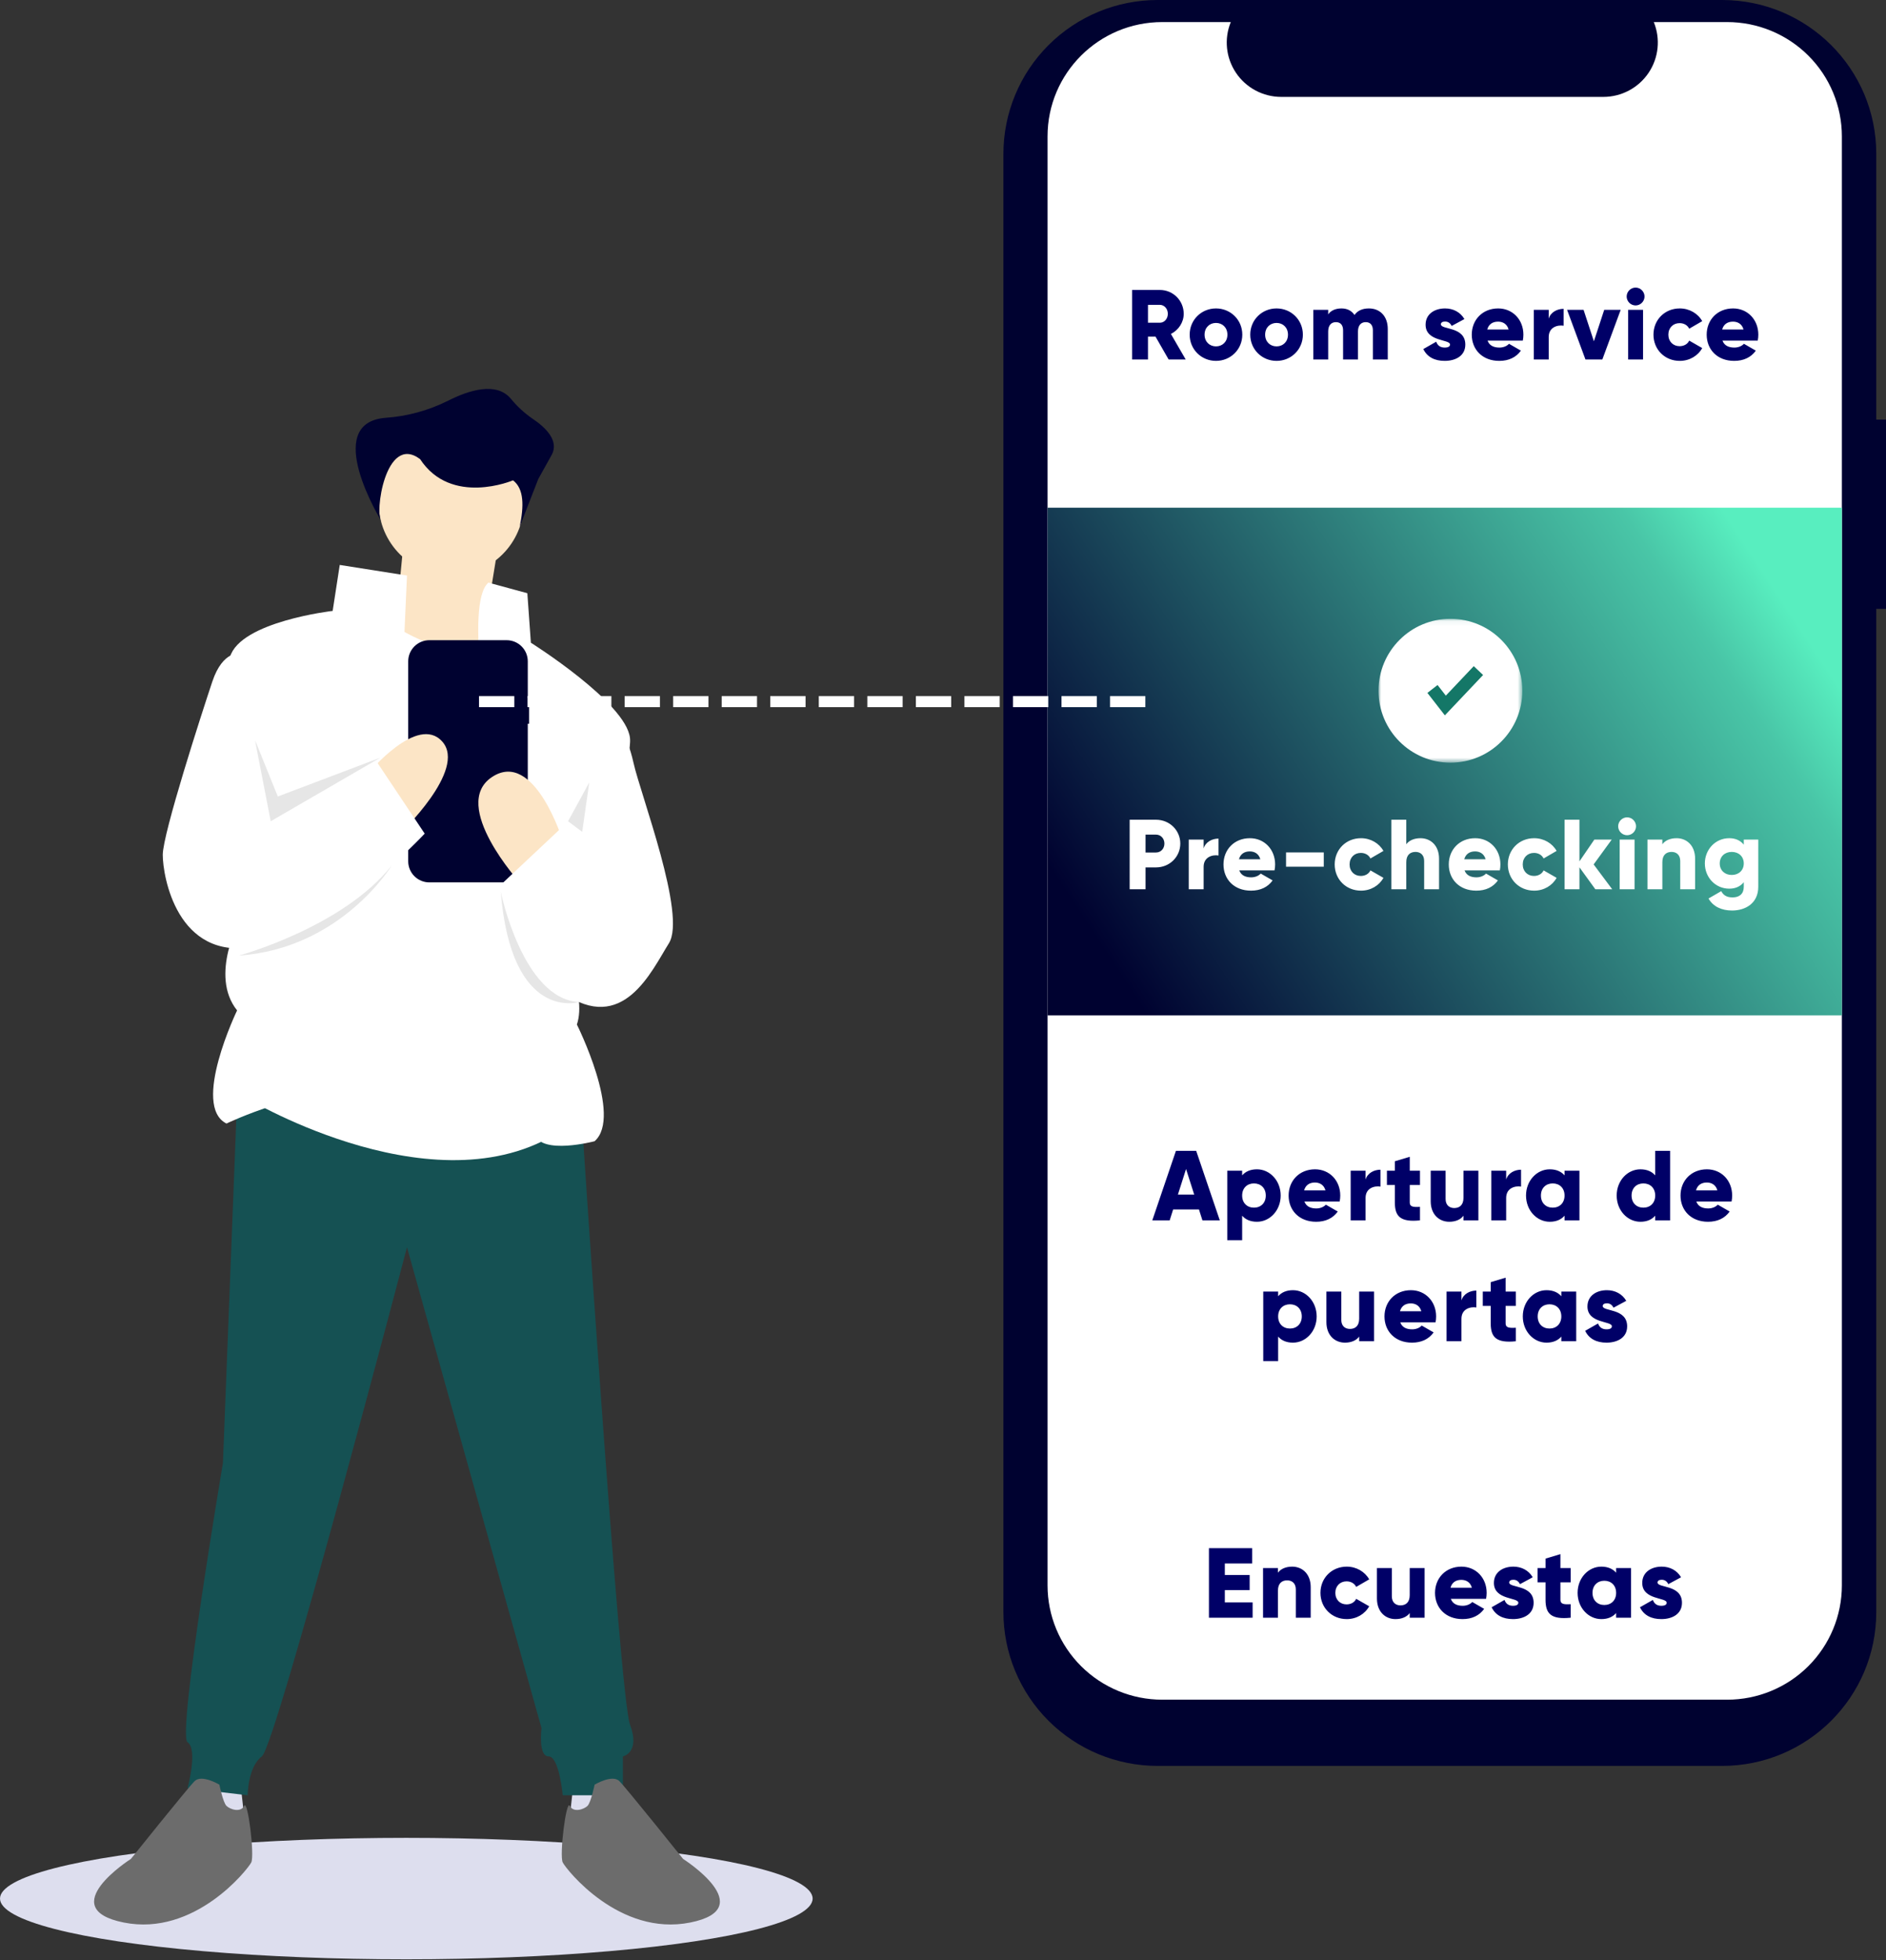 <?xml version="1.0" encoding="UTF-8"?>
<svg width="359px" height="373px" viewBox="0 0 359 373" version="1.1" xmlns="http://www.w3.org/2000/svg" xmlns:xlink="http://www.w3.org/1999/xlink">
    <rect x="0" y="0" width="359" height="373" fill="#333333" stroke="none"/>
    <title>Group 8</title>
    <defs>
        <linearGradient x1="0.22%" y1="70.316%" x2="97.078%" y2="29.591%" id="linearGradient-1">
            <stop stop-color="#000230" offset="0%"></stop>
            <stop stop-color="#49C6A7" offset="88.757%"></stop>
            <stop stop-color="#58EEBF" offset="100%"></stop>
        </linearGradient>
        <polygon id="path-2" points="0 0.068 27.375 0.068 27.375 27.443 0 27.443"></polygon>
    </defs>
    <g id="CAMBIOS-MAYO-2020" stroke="none" stroke-width="1" fill="none" fill-rule="evenodd">
        <g id="LANDING-GOSAFE-A" transform="translate(-154, -11)">
            <g id="Group-8" transform="translate(154, 11)">
                <g id="Group-Copy-17" transform="translate(0, 74)" fill-rule="nonzero">
                    <ellipse id="Oval" fill="#DDDEEE" style="mix-blend-mode: multiply;" cx="77.342" cy="287.242" rx="77.342" ry="11.554"></ellipse>
                    <ellipse id="Oval" fill="#F2F2F2" cx="86.23" cy="84.532" rx="2.852" ry="2.848"></ellipse>
                    <polygon id="Path" fill="#DDDEEE" points="45.804 265.567 46.478 271.622 40.414 270.949 40.414 263.549"></polygon>
                    <polygon id="Path" fill="#DDDEEE" points="109.138 265.567 108.464 271.622 114.528 270.949 114.528 263.549"></polygon>
                    <path d="M45.131,135.066 L42.436,204.353 C42.436,204.353 33.677,256.15 35.698,257.495 C37.719,258.841 35.698,266.24 35.698,266.24 L47.152,267.586 C47.152,267.586 47.152,262.204 49.847,260.186 C52.542,258.168 77.471,163.319 77.471,163.319 L103.074,254.804 C103.074,254.804 102.401,260.186 104.422,260.186 C106.443,260.186 107.117,267.586 107.117,267.586 L118.571,267.586 L118.571,260.186 C118.571,260.186 121.94,259.513 119.919,254.132 C117.897,248.75 110.486,135.066 110.486,135.066 L45.131,135.066 Z" id="Path" fill="#155153"></path>
                    <path d="M41.762,265.567 C41.762,265.567 38.393,263.549 37.045,264.895 C35.698,266.24 24.918,279.694 24.918,279.694 C24.918,279.694 10.095,289.111 23.57,291.802 C37.045,294.493 47.152,281.712 47.826,280.367 C48.499,279.021 47.152,268.258 46.478,269.604 C45.804,270.949 43.783,270.276 43.109,269.604 C42.436,268.931 41.762,265.567 41.762,265.567 Z" id="Path" fill="#6C6C6C"></path>
                    <path d="M113.181,265.567 C113.181,265.567 116.55,263.549 117.897,264.895 C119.245,266.24 130.025,279.694 130.025,279.694 C130.025,279.694 144.848,289.111 131.373,291.802 C117.897,294.493 107.791,281.712 107.117,280.367 C106.443,279.021 107.791,268.258 108.465,269.604 C109.138,270.949 111.16,270.276 111.833,269.604 C112.507,268.931 113.181,265.567 113.181,265.567 Z" id="Path" fill="#6C6C6C"></path>
                    <ellipse id="Oval" fill="#FCE5C6" cx="85.893" cy="21.719" rx="13.812" ry="13.79"></ellipse>
                    <polygon id="Path" fill="#FCE5C6" points="76.798 29.454 74.776 50.308 90.947 53.671 94.989 28.782"></polygon>
                    <path d="M93.642,45.599 C93.642,45.599 89.599,54.344 74.776,44.926 L47.152,135.066 C47.152,135.066 84.209,157.265 107.791,140.448 L99.706,49.635 L93.642,45.599 Z" id="Path" fill="#FFFFFF"></path>
                    <path d="M77.471,35.509 L64.67,33.491 L63.322,42.236 C63.322,42.236 45.804,44.254 43.783,50.981 L45.804,100.759 C45.804,100.759 39.74,111.522 45.131,118.249 C45.131,118.249 36.372,136.412 43.109,139.775 C43.109,139.775 58.606,132.376 68.039,134.394 C68.039,134.394 73.429,133.048 73.429,129.012 C73.429,124.976 77.471,35.509 77.471,35.509 Z" id="Path" fill="#FFFFFF"></path>
                    <path d="M92.968,36.854 L100.379,38.872 L101.053,48.29 C101.053,48.29 119.245,59.725 119.919,66.452 C120.592,73.179 106.443,105.468 106.443,105.468 C106.443,105.468 111.833,114.886 109.812,120.94 C109.812,120.94 118.571,138.43 113.181,143.139 C113.181,143.139 103.074,145.829 101.727,141.793 C100.379,137.757 88.252,91.342 93.642,69.143 C93.642,69.143 88.252,40.89 92.968,36.854 Z" id="Path" fill="#FFFFFF"></path>
                    <path d="M100.716,58.761 L100.463,58.761 L100.463,51.825 C100.463,50.76 100.039,49.739 99.285,48.986 C98.531,48.234 97.508,47.811 96.442,47.811 L81.723,47.811 C80.657,47.811 79.634,48.234 78.88,48.986 C78.126,49.739 77.702,50.76 77.702,51.825 L77.702,89.877 C77.702,90.942 78.126,91.963 78.88,92.716 C79.634,93.469 80.657,93.892 81.723,93.892 L96.442,93.892 C97.508,93.892 98.531,93.469 99.285,92.716 C100.039,91.963 100.463,90.942 100.463,89.877 L100.463,63.699 L100.716,63.699 L100.716,58.761 Z" id="Path" fill="#000230"></path>
                    <path d="M107.117,85.96 C107.117,85.96 101.727,68.47 93.642,73.852 C85.557,79.233 99.032,94.032 99.032,94.032 L107.117,85.96 Z" id="Path" fill="#FCE5C6"></path>
                    <path d="M70.06,73.179 C70.06,73.179 79.493,61.743 84.209,67.125 C88.925,72.506 76.124,84.615 76.124,84.615 L70.06,73.179 Z" id="Path" fill="#FCE5C6"></path>
                    <path d="M45.804,50.308 C45.804,50.308 42.436,49.635 40.414,55.689 C38.393,61.743 30.982,84.615 30.982,88.651 C30.982,92.687 33.677,108.832 48.499,106.141 C63.322,103.45 80.84,84.615 80.84,84.615 L71.407,70.488 L51.195,82.597 L45.804,50.308 Z" id="Path" fill="#FFFFFF"></path>
                    <polygon id="Path" fill="#000000" opacity="0.1" points="48.716 67.747 51.531 82.26 72.418 70.152 52.879 77.552 48.571 66.881"></polygon>
                    <polygon id="Path" fill="#000000" opacity="0.1" points="108.128 82.26 110.823 84.278 112.17 74.861"></polygon>
                    <path d="M45.467,107.822 C45.467,107.822 65.258,102.447 74.565,90.672 C74.565,90.672 65.007,106.477 45.467,107.822 Z" id="Path" fill="#000000" opacity="0.1"></path>
                    <path d="M95.326,95.714 C95.326,95.714 99.493,116.076 110.211,116.658 C110.211,116.658 97.347,120.604 95.326,95.714 Z" id="Path" fill="#000000" opacity="0.1"></path>
                    <path d="M117.224,63.762 C117.224,63.762 119.245,65.107 120.592,71.161 C121.94,77.215 130.699,100.087 127.33,105.468 C123.961,110.85 118.571,122.958 107.117,114.886 L95.663,94.032 L107.117,83.269 L111.833,86.633 L117.224,63.762 Z" id="Path" fill="#FFFFFF"></path>
                    <path d="M72.634,25.216 C72.634,25.216 61.05,6.472 73.388,5.497 C77.506,5.21 81.526,4.116 85.221,2.278 C89.311,0.2 94.459,-1.379 97.199,1.82 C98.394,3.282 99.788,4.571 101.34,5.65 C103.746,7.243 106.531,9.827 104.989,12.598 L102.461,17.14 L98.922,26.226 C99.746,22.307 99.767,19.017 97.658,17.393 C97.658,17.393 85.893,22.391 79.964,13.355 C73.327,8.383 71.215,24.032 72.634,25.216 Z" id="Path" fill="#000230"></path>
                </g>
                <g id="Group-2" transform="translate(191, 0)">
                    <path d="M168,79.846 L166.149,79.846 L166.149,29.271 C166.149,13.105 153.007,0 136.797,0 L29.352,0 C21.567,0 14.102,3.084 8.597,8.573 C3.092,14.063 0,21.508 0,29.271 L0,306.729 C0,314.492 3.092,321.937 8.597,327.427 C14.102,332.916 21.567,336 29.352,336 L136.797,336 C153.007,336 166.149,322.895 166.149,306.729 L166.149,115.846 L168,115.846 L168,79.846 Z" id="Path-Copy-4" fill="#000230" fill-rule="nonzero"></path>
                    <path d="M123.798,4.2 C125.102,7.387 124.729,11.011 122.802,13.868 C120.876,16.724 117.648,18.437 114.194,18.438 L52.884,18.438 C49.43,18.437 46.202,16.724 44.276,13.868 C42.349,11.011 41.976,7.387 43.28,4.2 L30.233,4.2 C18.175,4.2 8.4,13.939 8.4,25.953 L8.4,301.647 C8.4,307.417 10.7,312.949 14.795,317.029 C18.889,321.108 24.442,323.4 30.233,323.4 L137.767,323.4 C143.558,323.4 149.111,321.108 153.205,317.029 C157.3,312.949 159.6,307.417 159.6,301.647 L159.6,25.953 C159.6,20.183 157.3,14.651 153.205,10.571 C149.111,6.492 143.558,4.2 137.767,4.2 L123.798,4.2 Z" id="Path-Copy-8" fill="#FFFFFF" fill-rule="nonzero"></path>
                    <rect id="Rectangle" fill="url(#linearGradient-1)" x="8.4" y="96.6" width="151.2" height="96.6"></rect>
                    <path d="M27.054,169.2 L27.054,165.042 L29.039,165.042 C31.647,165.042 33.669,163.02 33.669,160.506 C33.669,157.992 31.647,155.97 29.039,155.97 L24.03,155.97 L24.03,169.2 L27.054,169.2 Z M29.039,162.207 L27.054,162.207 L27.054,158.805 L29.039,158.805 C29.965,158.805 30.645,159.542 30.645,160.506 C30.645,161.47 29.965,162.207 29.039,162.207 Z M38.111,169.2 L38.111,164.929 C38.111,163.058 39.774,162.585 40.946,162.774 L40.946,159.561 C39.755,159.561 38.489,160.166 38.111,161.432 L38.111,159.75 L35.276,159.75 L35.276,169.2 L38.111,169.2 Z M47.126,169.465 C48.922,169.465 50.32,168.803 51.246,167.518 L48.978,166.214 C48.6,166.63 47.939,166.932 47.164,166.932 C46.124,166.932 45.255,166.592 44.896,165.609 L51.605,165.609 C51.681,165.25 51.719,164.872 51.719,164.475 C51.719,161.621 49.678,159.485 46.918,159.485 C43.932,159.485 41.891,161.659 41.891,164.475 C41.891,167.291 43.894,169.465 47.126,169.465 Z M48.903,163.492 L44.839,163.492 C45.104,162.528 45.822,161.999 46.899,161.999 C47.75,161.999 48.6,162.396 48.903,163.492 Z M60.98,164.91 L60.98,162.188 L53.798,162.188 L53.798,164.91 L60.98,164.91 Z M68.067,169.465 C69.919,169.465 71.526,168.501 72.339,167.026 L69.863,165.609 C69.56,166.27 68.861,166.667 68.029,166.667 C66.801,166.667 65.894,165.779 65.894,164.475 C65.894,163.171 66.801,162.283 68.029,162.283 C68.861,162.283 69.541,162.679 69.863,163.341 L72.339,161.905 C71.526,160.449 69.901,159.485 68.067,159.485 C65.195,159.485 63.059,161.659 63.059,164.475 C63.059,167.291 65.195,169.465 68.067,169.465 Z M76.686,169.2 L76.686,164.04 C76.686,162.698 77.404,162.094 78.443,162.094 C79.351,162.094 80.088,162.642 80.088,163.814 L80.088,169.2 L82.923,169.2 L82.923,163.398 C82.923,160.846 81.297,159.485 79.388,159.485 C78.141,159.485 77.196,159.939 76.686,160.638 L76.686,155.97 L73.851,155.97 L73.851,169.2 L76.686,169.2 Z M90.01,169.465 C91.806,169.465 93.204,168.803 94.13,167.518 L91.862,166.214 C91.484,166.63 90.823,166.932 90.048,166.932 C89.008,166.932 88.139,166.592 87.78,165.609 L94.49,165.609 C94.565,165.25 94.603,164.872 94.603,164.475 C94.603,161.621 92.562,159.485 89.802,159.485 C86.816,159.485 84.775,161.659 84.775,164.475 C84.775,167.291 86.778,169.465 90.01,169.465 Z M91.787,163.492 L87.723,163.492 C87.988,162.528 88.706,161.999 89.783,161.999 C90.634,161.999 91.484,162.396 91.787,163.492 Z M101.029,169.465 C102.881,169.465 104.488,168.501 105.3,167.026 L102.824,165.609 C102.522,166.27 101.823,166.667 100.991,166.667 C99.763,166.667 98.855,165.779 98.855,164.475 C98.855,163.171 99.763,162.283 100.991,162.283 C101.823,162.283 102.503,162.679 102.824,163.341 L105.3,161.905 C104.488,160.449 102.862,159.485 101.029,159.485 C98.156,159.485 96.02,161.659 96.02,164.475 C96.02,167.291 98.156,169.465 101.029,169.465 Z M109.647,169.2 L109.647,165.023 L112.671,169.2 L115.884,169.2 L112.35,164.475 L115.79,159.75 L112.482,159.75 L109.647,163.889 L109.647,155.97 L106.812,155.97 L106.812,169.2 L109.647,169.2 Z M118.719,158.918 C119.645,158.918 120.42,158.143 120.42,157.217 C120.42,156.291 119.645,155.516 118.719,155.516 C117.793,155.516 117.018,156.291 117.018,157.217 C117.018,158.143 117.793,158.918 118.719,158.918 Z M120.137,169.2 L120.137,159.75 L117.302,159.75 L117.302,169.2 L120.137,169.2 Z M125.429,169.2 L125.429,164.04 C125.429,162.698 126.147,162.094 127.186,162.094 C128.094,162.094 128.831,162.642 128.831,163.814 L128.831,169.2 L131.666,169.2 L131.666,163.398 C131.666,160.846 130.04,159.485 128.131,159.485 C126.884,159.485 125.939,159.939 125.429,160.638 L125.429,159.75 L122.594,159.75 L122.594,169.2 L125.429,169.2 Z M138.697,173.245 C141.21,173.245 143.686,171.903 143.686,168.727 L143.686,159.75 L140.927,159.75 L140.927,160.714 C140.303,159.939 139.396,159.485 138.167,159.485 C135.484,159.485 133.518,161.678 133.518,164.286 C133.518,166.894 135.484,169.087 138.167,169.087 C139.396,169.087 140.303,168.633 140.927,167.858 L140.927,168.727 C140.927,170.069 140.114,170.75 138.791,170.75 C137.544,170.75 136.996,170.221 136.637,169.559 L134.217,170.958 C135.087,172.507 136.731,173.245 138.697,173.245 Z M138.64,166.478 C137.298,166.478 136.353,165.59 136.353,164.286 C136.353,162.982 137.298,162.094 138.64,162.094 C139.982,162.094 140.927,162.982 140.927,164.286 C140.927,165.59 139.982,166.478 138.64,166.478 Z" id="Pre-checking" fill="#FFFFFF" fill-rule="nonzero"></path>
                    <path d="M31.647,232.2 L32.308,230.121 L37.222,230.121 L37.884,232.2 L41.191,232.2 L36.693,218.97 L32.838,218.97 L28.339,232.2 L31.647,232.2 Z M36.315,227.286 L33.216,227.286 L34.765,222.429 L36.315,227.286 Z M45.444,235.98 L45.444,231.312 C46.068,232.03 46.994,232.465 48.26,232.465 C50.736,232.465 52.777,230.291 52.777,227.475 C52.777,224.659 50.736,222.485 48.26,222.485 C46.994,222.485 46.068,222.92 45.444,223.638 L45.444,222.75 L42.609,222.75 L42.609,235.98 L45.444,235.98 Z M47.693,229.781 C46.389,229.781 45.444,228.893 45.444,227.475 C45.444,226.058 46.389,225.169 47.693,225.169 C48.997,225.169 49.942,226.058 49.942,227.475 C49.942,228.893 48.997,229.781 47.693,229.781 Z M59.524,232.465 C61.32,232.465 62.719,231.803 63.645,230.518 L61.377,229.214 C60.999,229.63 60.337,229.932 59.562,229.932 C58.523,229.932 57.653,229.592 57.294,228.609 L64.004,228.609 C64.079,228.25 64.117,227.872 64.117,227.475 C64.117,224.621 62.076,222.485 59.317,222.485 C56.33,222.485 54.289,224.659 54.289,227.475 C54.289,230.291 56.293,232.465 59.524,232.465 Z M61.301,226.492 L57.238,226.492 C57.502,225.528 58.22,224.999 59.298,224.999 C60.148,224.999 60.999,225.396 61.301,226.492 Z M68.937,232.2 L68.937,227.929 C68.937,226.058 70.6,225.585 71.772,225.774 L71.772,222.561 C70.581,222.561 69.315,223.166 68.937,224.432 L68.937,222.75 L66.102,222.75 L66.102,232.2 L68.937,232.2 Z M79.294,232.2 L79.294,229.63 C78.046,229.705 77.347,229.63 77.347,228.817 L77.347,225.472 L79.294,225.472 L79.294,222.75 L77.347,222.75 L77.347,220.104 L74.512,220.954 L74.512,222.75 L73,222.75 L73,225.472 L74.512,225.472 L74.512,228.817 C74.512,231.463 75.59,232.578 79.294,232.2 Z M84.869,232.465 C86.117,232.465 87.062,232.011 87.572,231.312 L87.572,232.2 L90.407,232.2 L90.407,222.75 L87.572,222.75 L87.572,227.91 C87.572,229.252 86.854,229.856 85.814,229.856 C84.907,229.856 84.17,229.308 84.17,228.137 L84.17,222.75 L81.335,222.75 L81.335,228.552 C81.335,231.104 82.96,232.465 84.869,232.465 Z M95.699,232.2 L95.699,227.929 C95.699,226.058 97.362,225.585 98.534,225.774 L98.534,222.561 C97.343,222.561 96.077,223.166 95.699,224.432 L95.699,222.75 L92.864,222.75 L92.864,232.2 L95.699,232.2 Z M103.996,232.465 C105.263,232.465 106.189,232.03 106.812,231.312 L106.812,232.2 L109.647,232.2 L109.647,222.75 L106.812,222.75 L106.812,223.638 C106.189,222.92 105.263,222.485 103.996,222.485 C101.52,222.485 99.479,224.659 99.479,227.475 C99.479,230.291 101.52,232.465 103.996,232.465 Z M104.563,229.781 C103.259,229.781 102.314,228.893 102.314,227.475 C102.314,226.058 103.259,225.169 104.563,225.169 C105.867,225.169 106.812,226.058 106.812,227.475 C106.812,228.893 105.867,229.781 104.563,229.781 Z M121.252,232.465 C122.518,232.465 123.444,232.03 124.068,231.312 L124.068,232.2 L126.903,232.2 L126.903,218.97 L124.068,218.97 L124.068,223.638 C123.444,222.92 122.518,222.485 121.252,222.485 C118.776,222.485 116.735,224.659 116.735,227.475 C116.735,230.291 118.776,232.465 121.252,232.465 Z M121.819,229.781 C120.515,229.781 119.57,228.893 119.57,227.475 C119.57,226.058 120.515,225.169 121.819,225.169 C123.123,225.169 124.068,226.058 124.068,227.475 C124.068,228.893 123.123,229.781 121.819,229.781 Z M134.123,232.465 C135.918,232.465 137.317,231.803 138.243,230.518 L135.975,229.214 C135.597,229.63 134.935,229.932 134.161,229.932 C133.121,229.932 132.252,229.592 131.893,228.609 L138.602,228.609 C138.678,228.25 138.715,227.872 138.715,227.475 C138.715,224.621 136.674,222.485 133.915,222.485 C130.929,222.485 128.887,224.659 128.887,227.475 C128.887,230.291 130.891,232.465 134.123,232.465 Z M135.899,226.492 L131.836,226.492 C132.101,225.528 132.819,224.999 133.896,224.999 C134.746,224.999 135.597,225.396 135.899,226.492 Z M52.295,258.98 L52.295,254.312 C52.919,255.03 53.845,255.465 55.111,255.465 C57.587,255.465 59.628,253.291 59.628,250.475 C59.628,247.659 57.587,245.485 55.111,245.485 C53.845,245.485 52.919,245.92 52.295,246.638 L52.295,245.75 L49.46,245.75 L49.46,258.98 L52.295,258.98 Z M54.544,252.781 C53.24,252.781 52.295,251.893 52.295,250.475 C52.295,249.058 53.24,248.169 54.544,248.169 C55.848,248.169 56.793,249.058 56.793,250.475 C56.793,251.893 55.848,252.781 54.544,252.781 Z M65.015,255.465 C66.262,255.465 67.207,255.011 67.718,254.312 L67.718,255.2 L70.553,255.2 L70.553,245.75 L67.718,245.75 L67.718,250.91 C67.718,252.252 66.999,252.856 65.96,252.856 C65.053,252.856 64.316,252.308 64.316,251.137 L64.316,245.75 L61.481,245.75 L61.481,251.552 C61.481,254.104 63.106,255.465 65.015,255.465 Z M77.772,255.465 C79.568,255.465 80.967,254.803 81.893,253.518 L79.625,252.214 C79.247,252.63 78.585,252.932 77.81,252.932 C76.771,252.932 75.901,252.592 75.542,251.609 L82.252,251.609 C82.327,251.25 82.365,250.872 82.365,250.475 C82.365,247.621 80.324,245.485 77.565,245.485 C74.578,245.485 72.537,247.659 72.537,250.475 C72.537,253.291 74.541,255.465 77.772,255.465 Z M79.549,249.492 L75.486,249.492 C75.75,248.528 76.468,247.999 77.546,247.999 C78.396,247.999 79.247,248.396 79.549,249.492 Z M87.185,255.2 L87.185,250.929 C87.185,249.058 88.848,248.585 90.02,248.774 L90.02,245.561 C88.829,245.561 87.563,246.166 87.185,247.432 L87.185,245.75 L84.35,245.75 L84.35,255.2 L87.185,255.2 Z M97.542,255.2 L97.542,252.63 C96.294,252.705 95.595,252.63 95.595,251.817 L95.595,248.472 L97.542,248.472 L97.542,245.75 L95.595,245.75 L95.595,243.104 L92.76,243.954 L92.76,245.75 L91.248,245.75 L91.248,248.472 L92.76,248.472 L92.76,251.817 C92.76,254.463 93.837,255.578 97.542,255.2 Z M103.382,255.465 C104.648,255.465 105.574,255.03 106.198,254.312 L106.198,255.2 L109.033,255.2 L109.033,245.75 L106.198,245.75 L106.198,246.638 C105.574,245.92 104.648,245.485 103.382,245.485 C100.906,245.485 98.865,247.659 98.865,250.475 C98.865,253.291 100.906,255.465 103.382,255.465 Z M103.949,252.781 C102.645,252.781 101.7,251.893 101.7,250.475 C101.7,249.058 102.645,248.169 103.949,248.169 C105.253,248.169 106.198,249.058 106.198,250.475 C106.198,251.893 105.253,252.781 103.949,252.781 Z M114.798,255.465 C116.839,255.465 118.729,254.538 118.729,252.365 C118.729,248.869 114.079,249.587 114.079,248.509 C114.079,248.169 114.382,247.98 114.873,247.98 C115.497,247.98 115.875,248.32 116.139,248.812 L118.559,247.508 C117.765,246.166 116.404,245.485 114.873,245.485 C112.908,245.485 111.169,246.525 111.169,248.585 C111.169,251.855 115.818,251.307 115.818,252.346 C115.818,252.724 115.478,252.932 114.798,252.932 C113.966,252.932 113.437,252.535 113.191,251.817 L110.734,253.215 C111.471,254.746 112.908,255.465 114.798,255.465 Z" id="Aperturadepuertas" fill="#000067" fill-rule="nonzero"></path>
                    <path d="M47.438,307.8 L47.438,304.889 L42.146,304.889 L42.146,302.546 L46.871,302.546 L46.871,299.673 L42.146,299.673 L42.146,297.481 L47.343,297.481 L47.343,294.57 L39.122,294.57 L39.122,307.8 L47.438,307.8 Z M52.257,307.8 L52.257,302.64 C52.257,301.298 52.976,300.694 54.015,300.694 C54.922,300.694 55.659,301.242 55.659,302.413 L55.659,307.8 L58.494,307.8 L58.494,301.998 C58.494,299.446 56.869,298.085 54.96,298.085 C53.713,298.085 52.768,298.539 52.257,299.238 L52.257,298.35 L49.422,298.35 L49.422,307.8 L52.257,307.8 Z M65.355,308.065 C67.207,308.065 68.814,307.101 69.627,305.627 L67.151,304.209 C66.848,304.87 66.149,305.267 65.317,305.267 C64.089,305.267 63.182,304.379 63.182,303.075 C63.182,301.771 64.089,300.883 65.317,300.883 C66.149,300.883 66.829,301.279 67.151,301.941 L69.627,300.505 C68.814,299.049 67.188,298.085 65.355,298.085 C62.482,298.085 60.347,300.259 60.347,303.075 C60.347,305.891 62.482,308.065 65.355,308.065 Z M74.635,308.065 C75.882,308.065 76.827,307.611 77.338,306.912 L77.338,307.8 L80.173,307.8 L80.173,298.35 L77.338,298.35 L77.338,303.51 C77.338,304.852 76.62,305.456 75.58,305.456 C74.673,305.456 73.936,304.908 73.936,303.736 L73.936,298.35 L71.101,298.35 L71.101,304.152 C71.101,306.704 72.726,308.065 74.635,308.065 Z M87.393,308.065 C89.188,308.065 90.587,307.403 91.513,306.118 L89.245,304.814 C88.867,305.23 88.205,305.532 87.43,305.532 C86.391,305.532 85.521,305.192 85.162,304.209 L91.872,304.209 C91.947,303.85 91.985,303.472 91.985,303.075 C91.985,300.221 89.944,298.085 87.185,298.085 C84.198,298.085 82.157,300.259 82.157,303.075 C82.157,305.891 84.161,308.065 87.393,308.065 Z M89.169,302.092 L85.106,302.092 C85.37,301.128 86.088,300.599 87.166,300.599 C88.016,300.599 88.867,300.996 89.169,302.092 Z M96.994,308.065 C99.035,308.065 100.925,307.139 100.925,304.965 C100.925,301.469 96.276,302.187 96.276,301.109 C96.276,300.769 96.578,300.58 97.069,300.58 C97.693,300.58 98.071,300.92 98.336,301.412 L100.755,300.108 C99.961,298.766 98.6,298.085 97.069,298.085 C95.104,298.085 93.365,299.125 93.365,301.185 C93.365,304.455 98.014,303.907 98.014,304.946 C98.014,305.324 97.674,305.532 96.994,305.532 C96.162,305.532 95.633,305.135 95.387,304.417 L92.93,305.815 C93.667,307.346 95.104,308.065 96.994,308.065 Z M107.975,307.8 L107.975,305.23 C106.727,305.305 106.028,305.23 106.028,304.417 L106.028,301.072 L107.975,301.072 L107.975,298.35 L106.028,298.35 L106.028,295.704 L103.193,296.555 L103.193,298.35 L101.681,298.35 L101.681,301.072 L103.193,301.072 L103.193,304.417 C103.193,307.063 104.27,308.178 107.975,307.8 Z M113.815,308.065 C115.081,308.065 116.007,307.63 116.631,306.912 L116.631,307.8 L119.466,307.8 L119.466,298.35 L116.631,298.35 L116.631,299.238 C116.007,298.52 115.081,298.085 113.815,298.085 C111.339,298.085 109.298,300.259 109.298,303.075 C109.298,305.891 111.339,308.065 113.815,308.065 Z M114.382,305.381 C113.078,305.381 112.133,304.493 112.133,303.075 C112.133,301.658 113.078,300.769 114.382,300.769 C115.686,300.769 116.631,301.658 116.631,303.075 C116.631,304.493 115.686,305.381 114.382,305.381 Z M125.23,308.065 C127.272,308.065 129.162,307.139 129.162,304.965 C129.162,301.469 124.512,302.187 124.512,301.109 C124.512,300.769 124.815,300.58 125.306,300.58 C125.93,300.58 126.308,300.92 126.572,301.412 L128.991,300.108 C128.198,298.766 126.837,298.085 125.306,298.085 C123.34,298.085 121.602,299.125 121.602,301.185 C121.602,304.455 126.251,303.907 126.251,304.946 C126.251,305.324 125.911,305.532 125.23,305.532 C124.399,305.532 123.87,305.135 123.624,304.417 L121.167,305.815 C121.904,307.346 123.34,308.065 125.23,308.065 Z" id="Encuestas" fill="#000067" fill-rule="nonzero"></path>
                    <path d="M27.517,68.4 L27.517,64.053 L28.954,64.053 L31.449,68.4 L34.699,68.4 L31.883,63.543 C33.339,62.806 34.321,61.331 34.321,59.706 C34.321,57.192 32.299,55.17 29.785,55.17 L24.493,55.17 L24.493,68.4 L27.517,68.4 Z M29.785,61.407 L27.517,61.407 L27.517,58.005 L29.785,58.005 C30.617,58.005 31.297,58.742 31.297,59.706 C31.297,60.67 30.617,61.407 29.785,61.407 Z M40.464,68.665 C43.242,68.665 45.472,66.491 45.472,63.675 C45.472,60.859 43.242,58.685 40.464,58.685 C37.686,58.685 35.455,60.859 35.455,63.675 C35.455,66.491 37.686,68.665 40.464,68.665 Z M40.464,65.905 C39.235,65.905 38.29,65.017 38.29,63.675 C38.29,62.333 39.235,61.445 40.464,61.445 C41.692,61.445 42.637,62.333 42.637,63.675 C42.637,65.017 41.692,65.905 40.464,65.905 Z M51.993,68.665 C54.771,68.665 57.001,66.491 57.001,63.675 C57.001,60.859 54.771,58.685 51.993,58.685 C49.215,58.685 46.984,60.859 46.984,63.675 C46.984,66.491 49.215,68.665 51.993,68.665 Z M51.993,65.905 C50.764,65.905 49.819,65.017 49.819,63.675 C49.819,62.333 50.764,61.445 51.993,61.445 C53.221,61.445 54.166,62.333 54.166,63.675 C54.166,65.017 53.221,65.905 51.993,65.905 Z M61.821,68.4 L61.821,63.07 C61.821,61.955 62.35,61.294 63.295,61.294 C64.202,61.294 64.656,61.898 64.656,62.843 L64.656,68.4 L67.491,68.4 L67.491,63.07 C67.491,61.955 68.02,61.294 68.965,61.294 C69.872,61.294 70.326,61.898 70.326,62.843 L70.326,68.4 L73.161,68.4 L73.161,62.598 C73.161,60.235 71.743,58.685 69.57,58.685 C68.228,58.685 67.359,59.177 66.829,59.933 C66.3,59.139 65.469,58.685 64.353,58.685 C63.087,58.685 62.256,59.177 61.821,59.819 L61.821,58.95 L58.986,58.95 L58.986,68.4 L61.821,68.4 Z M83.991,68.665 C86.032,68.665 87.922,67.739 87.922,65.565 C87.922,62.069 83.272,62.787 83.272,61.709 C83.272,61.369 83.575,61.18 84.066,61.18 C84.69,61.18 85.068,61.52 85.332,62.012 L87.752,60.708 C86.958,59.366 85.597,58.685 84.066,58.685 C82.101,58.685 80.362,59.725 80.362,61.785 C80.362,65.055 85.011,64.507 85.011,65.546 C85.011,65.924 84.671,66.132 83.991,66.132 C83.159,66.132 82.63,65.735 82.384,65.017 L79.927,66.415 C80.664,67.946 82.101,68.665 83.991,68.665 Z M94.386,68.665 C96.181,68.665 97.58,68.003 98.506,66.718 L96.238,65.414 C95.86,65.83 95.198,66.132 94.423,66.132 C93.384,66.132 92.514,65.792 92.155,64.809 L98.865,64.809 C98.94,64.45 98.978,64.072 98.978,63.675 C98.978,60.821 96.937,58.685 94.178,58.685 C91.191,58.685 89.15,60.859 89.15,63.675 C89.15,66.491 91.154,68.665 94.386,68.665 Z M96.162,62.692 L92.099,62.692 C92.363,61.728 93.081,61.199 94.159,61.199 C95.009,61.199 95.86,61.596 96.162,62.692 Z M103.798,68.4 L103.798,64.129 C103.798,62.258 105.461,61.785 106.633,61.974 L106.633,58.761 C105.442,58.761 104.176,59.366 103.798,60.632 L103.798,58.95 L100.963,58.95 L100.963,68.4 L103.798,68.4 Z M114.004,68.4 L117.5,58.95 L114.363,58.95 L112.397,64.941 L110.432,58.95 L107.294,58.95 L110.791,68.4 L114.004,68.4 Z M120.335,58.118 C121.261,58.118 122.036,57.343 122.036,56.417 C122.036,55.491 121.261,54.716 120.335,54.716 C119.409,54.716 118.634,55.491 118.634,56.417 C118.634,57.343 119.409,58.118 120.335,58.118 Z M121.753,68.4 L121.753,58.95 L118.918,58.95 L118.918,68.4 L121.753,68.4 Z M128.746,68.665 C130.598,68.665 132.204,67.701 133.017,66.227 L130.541,64.809 C130.239,65.471 129.54,65.867 128.708,65.867 C127.479,65.867 126.572,64.979 126.572,63.675 C126.572,62.371 127.479,61.483 128.708,61.483 C129.54,61.483 130.22,61.88 130.541,62.541 L133.017,61.105 C132.204,59.649 130.579,58.685 128.746,58.685 C125.873,58.685 123.737,60.859 123.737,63.675 C123.737,66.491 125.873,68.665 128.746,68.665 Z M139.103,68.665 C140.898,68.665 142.297,68.003 143.223,66.718 L140.955,65.414 C140.577,65.83 139.916,66.132 139.141,66.132 C138.101,66.132 137.232,65.792 136.873,64.809 L143.582,64.809 C143.658,64.45 143.696,64.072 143.696,63.675 C143.696,60.821 141.654,58.685 138.895,58.685 C135.909,58.685 133.868,60.859 133.868,63.675 C133.868,66.491 135.871,68.665 139.103,68.665 Z M140.88,62.692 L136.816,62.692 C137.081,61.728 137.799,61.199 138.876,61.199 C139.727,61.199 140.577,61.596 140.88,62.692 Z" id="Roomservice" fill="#000067" fill-rule="nonzero"></path>
                    <g id="Group-8-Copy-10" transform="translate(71.4, 117.6)">
                        <g id="Group-3" transform="translate(0, 0.07)">
                            <mask id="mask-3" fill="white">
                                <use xlink:href="#path-2"></use>
                            </mask>
                            <g id="Clip-2"></g>
                            <path d="M13.687,0.068 C21.247,0.068 27.375,6.196 27.375,13.756 C27.375,21.315 21.247,27.443 13.687,27.443 C6.128,27.443 -2.772e-05,21.315 -2.772e-05,13.756 C-2.772e-05,6.196 6.128,0.068 13.687,0.068" id="Fill-1" fill="#FFFFFF" mask="url(#mask-3)"></path>
                        </g>
                        <path d="M13.687,2.42 C19.987,2.42 25.093,7.527 25.093,13.826 C25.093,20.125 19.987,25.232 13.687,25.232 C7.388,25.232 2.281,20.125 2.281,13.826 C2.281,7.527 7.388,2.42 13.687,2.42" id="Fill-4" fill="#FFFFFF"></path>
                        <polygon id="Fill-6" fill="#147767" points="12.629 18.512 9.306 14.24 11.239 12.737 12.812 14.76 18.127 9.149 19.905 10.833"></polygon>
                    </g>
                </g>
                <line x1="92.227" y1="133.5" x2="217.773" y2="133.5" id="Line-17-Copy-12" stroke="#FFFFFF" stroke-width="2.1" stroke-linecap="square" stroke-dasharray="4.62,4.62"></line>
            </g>
        </g>
    </g>
</svg>